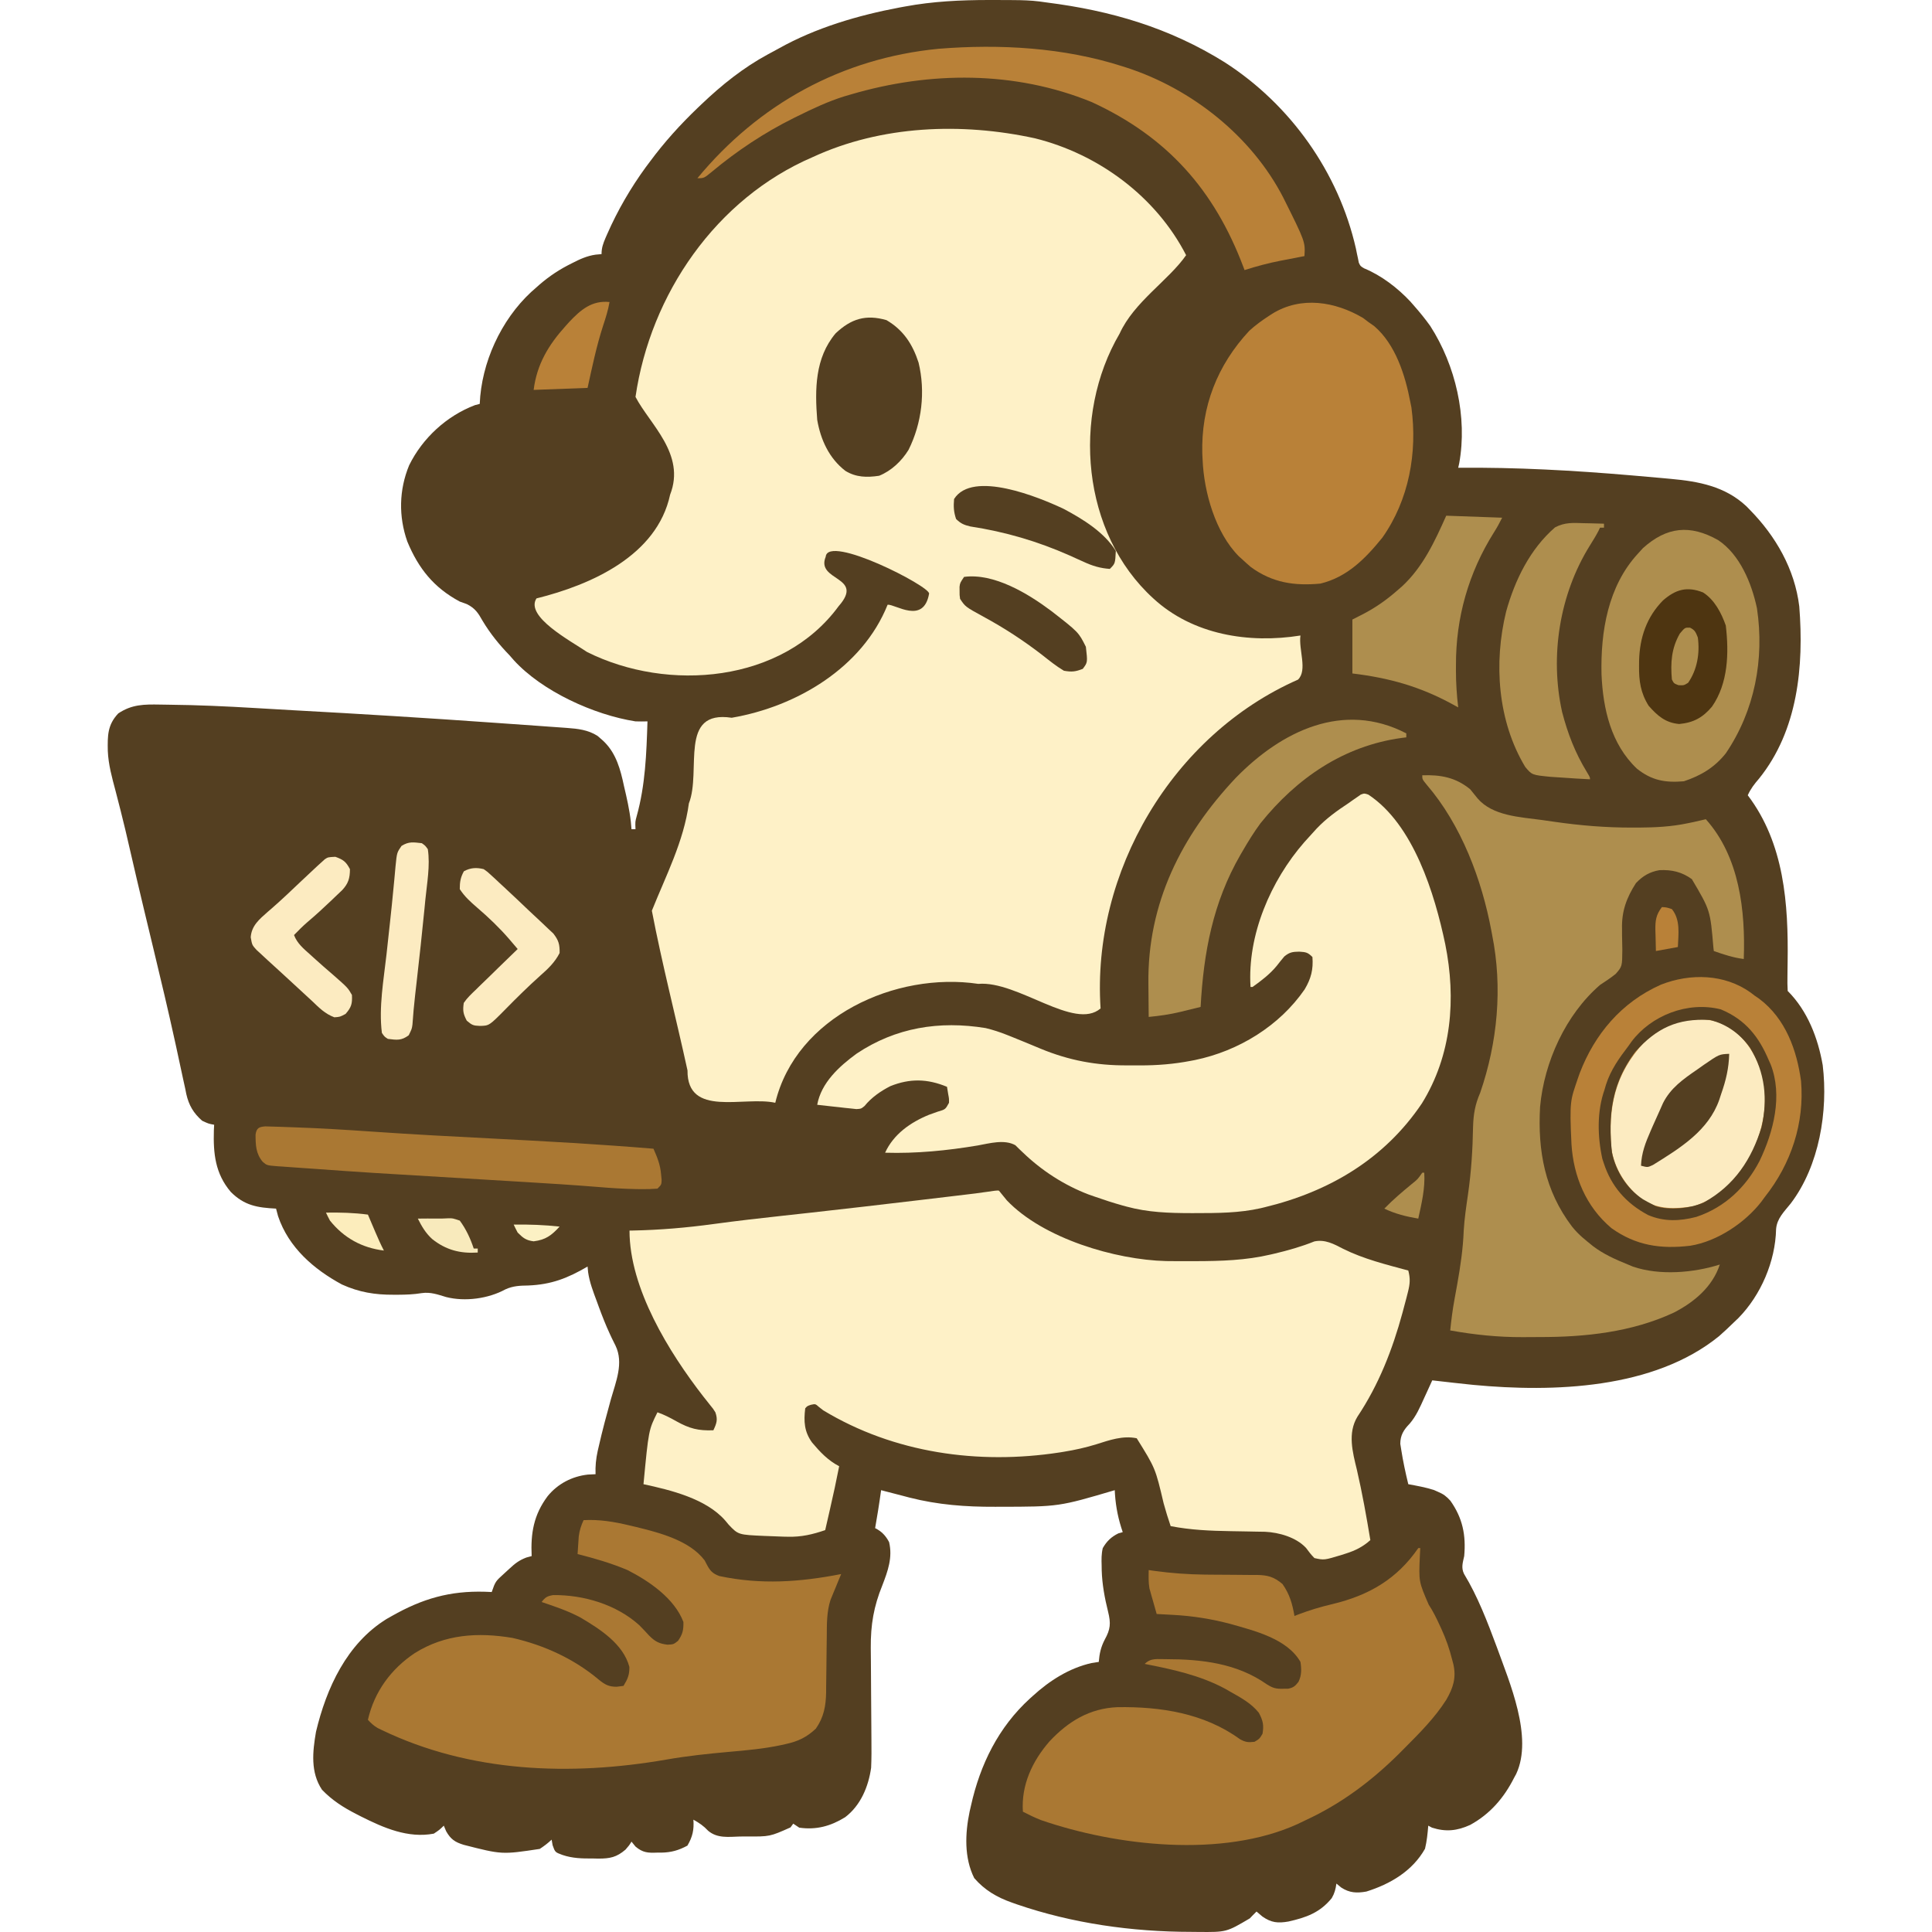 <?xml version="1.0" encoding="UTF-8" standalone="no"?>
<svg
   version="1.1"
   width="967.505"
   height="967.505"
   id="svg154"
   sodipodi:docname="the-coder-geokret.svg"
   inkscape:version="1.1.2 (0a00cf5339, 2022-02-04)"
   inkscape:export-filename="/tmp/avatars/coder.png"
   inkscape:export-xdpi="45.169998"
   inkscape:export-ydpi="45.169998"
   xmlns:inkscape="http://www.inkscape.org/namespaces/inkscape"
   xmlns:sodipodi="http://sodipodi.sourceforge.net/DTD/sodipodi-0.dtd"
   xmlns="http://www.w3.org/2000/svg"
   xmlns:svg="http://www.w3.org/2000/svg">
  <defs
     id="defs158" />
  <sodipodi:namedview
     id="namedview156"
     pagecolor="#ffffff"
     bordercolor="#666666"
     borderopacity="1.0"
     inkscape:pageshadow="2"
     inkscape:pageopacity="0.0"
     inkscape:pagecheckerboard="0"
     showgrid="false"
     inkscape:snap-global="false"
     fit-margin-top="0"
     fit-margin-left="0"
     fit-margin-right="0"
     fit-margin-bottom="0"
     inkscape:zoom="0.42626953"
     inkscape:cx="343.67927"
     inkscape:cy="1061.5349"
     inkscape:window-width="2490"
     inkscape:window-height="1376"
     inkscape:window-x="2560"
     inkscape:window-y="27"
     inkscape:window-maximized="1"
     inkscape:current-layer="svg154" />
  <g
     id="g35618"
     transform="translate(-21.758,-9.748)">
    <path
       id="path2"
       d="M 516.857,9.748 C 502.715,9.765 488.937,10.414 475,13 l -2.689,0.488 c -20.798,3.914 -42.045,10.149 -60.568,20.537 -1.773,0.993 -3.564,1.948 -5.359,2.9 C 393.966,43.631 383.199,52.284 373,62 l -1.711,1.629 C 362.357,72.187 354.335,81.041 347,91 l -1.879,2.5 c -7.555,10.377 -14.086,21.627 -19.246,33.375 l -0.895,2.035 C 323.769,131.777 323,133.855 323,137 l -3.012,0.277 c -4.357,0.63 -7.912,2.284 -11.801,4.285 l -2.123,1.082 C 300.103,145.776 294.968,149.442 290,154 l -2.289,2.012 C 272.58,170.077 262.823,191.46 262,212 l -2.375,0.625 c -14.173,5.376 -26.294,16.513 -32.973,30.121 -5.102,12.308 -5.345,25.681 -0.91,38.227 C 231.358,294.49 239,304.021 252,311 l 3.566,1.285 c 4.078,2.037 5.669,4.432 7.809,8.277 3.909,6.522 8.326,11.961 13.625,17.438 l 1.969,2.262 C 293.218,355.963 319.28,367.76 340,371 c 1.999,0.05 4.001,0.067 6,0 -0.517,16.125 -1.046,31.878 -5.414,47.512 C 339.847,421.223 339.847,421.223 340,425 h -2 l -0.328,-3.715 C 336.994,415.228 335.649,409.363 334.25,403.438 l -0.727,-3.287 c -1.881,-7.983 -4.471,-15.141 -10.961,-20.525 l -1.621,-1.398 c -4.696,-2.967 -9.704,-3.55 -15.146,-3.941 l -2.125,-0.158 c -2.328,-0.172 -4.657,-0.333 -6.986,-0.494 -1.664,-0.12 -3.328,-0.242 -4.992,-0.363 -4.485,-0.325 -8.97,-0.638 -13.455,-0.949 -2.804,-0.195 -5.607,-0.395 -8.41,-0.594 -33.898,-2.408 -67.808,-4.49 -101.74,-6.336 -6.204,-0.339 -12.407,-0.704 -18.609,-1.078 -14.356,-0.856 -28.705,-1.518 -43.088,-1.662 -1.48,-0.016 -2.96,-0.04 -4.439,-0.068 C 93.902,362.44 87.807,362.465 81,367 c -5.455,5.735 -5.387,11.206 -5.258,18.783 0.292,6.867 2.119,13.423 3.883,20.029 0.508,1.966 1.011,3.934 1.514,5.902 0.356,1.395 0.715,2.79 1.074,4.184 1.632,6.366 3.114,12.762 4.58,19.168 2.249,9.827 4.554,19.639 6.906,29.441 0.324,1.351 0.647,2.702 0.971,4.053 1.355,5.65 2.713,11.299 4.072,16.947 3.626,15.07 7.224,30.139 10.535,45.281 l 0.75,3.398 c 1.141,5.172 2.262,10.347 3.346,15.531 0.398,1.818 0.797,3.636 1.197,5.453 l 0.48,2.428 c 1.267,5.608 3.588,9.586 7.949,13.4 3.189,1.485 3.189,1.485 6,2 l -0.141,2.824 c -0.328,11.579 0.648,21.597 8.453,30.801 6.846,6.869 13.322,7.884 22.688,8.375 l 1,3.75 c 5.262,15.688 17.858,26.613 32,34.25 8.548,3.875 16.503,5.176 25.812,5.125 h 2.434 c 3.966,-0.021 7.77,-0.164 11.691,-0.812 4.433,-0.639 8.024,0.699 12.25,1.973 9.459,2.404 21.149,0.82 29.684,-3.859 3.826,-1.743 7.255,-1.861 11.379,-1.926 11.543,-0.46 19.767,-3.636 29.75,-9.5 l 0.273,2.848 c 0.735,5.1 2.561,9.78 4.352,14.59 l 1.068,2.93 c 1.668,4.51 3.399,8.952 5.428,13.312 l 0.992,2.135 c 0.61,1.284 1.238,2.559 1.891,3.822 4.182,8.718 0.157,18.06 -2.316,26.801 -2.181,7.908 -4.324,15.809 -6.125,23.812 l -0.496,2.143 C 320.204,740.327 319.844,743.976 320,748 l -3.875,0.188 C 308.198,749.075 301.048,752.798 296,759 c -6.982,9.351 -8.534,18.496 -8,30 l -2.68,0.73 c -3.611,1.381 -5.632,2.958 -8.445,5.582 l -2.508,2.301 C 269.867,801.666 269.867,801.666 268,807 l -3.375,-0.141 C 246.991,806.345 233.297,810.327 218,819 l -2.652,1.5 C 195.435,832.819 185.243,855.008 180,877 c -1.713,9.974 -2.826,20.234 3,29 4.982,5.215 10.678,8.869 17.062,12.125 l 2.508,1.289 C 213.908,925.104 226.027,930.43 239,928 c 2.86,-1.908 2.86,-1.908 5,-4 l 1.188,2.812 c 2.271,3.993 4.409,5.456 8.818,6.797 19.105,4.894 19.106,4.894 38.049,2.039 C 294.222,934.224 296.13,932.79 298,931 l 0.5,2.812 c 1.243,3.506 1.243,3.506 4.93,4.859 5.044,1.718 9.909,1.807 15.195,1.766 l 2.773,0.061 c 5.86,-0.004 9.117,-0.659 13.602,-4.498 1.833,-2.106 1.833,-2.106 3,-4 l 2.008,2.469 c 3.67,3.105 6.28,3.22 10.867,3.031 l 2.066,0.008 c 4.99,-0.095 8.654,-1.137 13.059,-3.508 2.583,-4.417 3.372,-7.916 3,-13 2.946,1.646 5.092,3.098 7.414,5.586 4.583,3.851 10.156,3.022 15.836,2.852 l 3.277,-0.018 c 11.754,0.07 11.754,0.07 22.098,-4.545 L 419,923 l 3,2 c 8.526,1.22 15.726,-0.745 22.969,-5.215 C 452.761,913.89 456.665,904.45 458,895 c 0.212,-4.663 0.202,-9.315 0.15,-13.98 -0.026,-2.343 -0.039,-4.686 -0.049,-7.029 -0.026,-5.817 -0.075,-11.634 -0.123,-17.451 -0.04,-4.928 -0.07,-9.855 -0.09,-14.783 -0.013,-2.292 -0.039,-4.585 -0.064,-6.877 -0.082,-11.484 1.486,-20.678 5.801,-31.254 2.745,-7.125 5.207,-13.922 3.375,-21.625 -1.694,-3.203 -3.707,-5.354 -7,-7 l 0.402,-2.379 0.535,-3.184 0.527,-3.129 C 462.02,762.878 462.518,759.442 463,756 l 1.965,0.52 c 3.03,0.795 6.064,1.575 9.098,2.355 l 3.088,0.816 c 14.312,3.656 28.225,4.688 42.912,4.621 l 2.451,-0.004 C 552.009,764.267 552.009,764.266 580,756 l 0.113,2.055 C 580.585,764.731 581.819,770.677 584,777 l -2.188,0.625 c -3.576,1.748 -5.84,3.961 -7.812,7.375 -0.693,2.922 -0.663,5.697 -0.562,8.688 l 0.035,2.482 c 0.227,7.076 1.486,13.827 3.191,20.686 1.446,5.862 1.201,8.784 -1.664,13.957 -1.964,3.793 -2.647,6.948 -3,11.188 l -3.625,0.562 C 557.224,845.074 547.348,851.382 539,859 l -1.461,1.316 C 521.762,874.692 512.591,893.353 508,914 l -0.684,2.965 c -2.27,10.911 -2.783,23.101 2.309,33.285 5.193,6.012 11.381,9.648 18.812,12.25 l 2.459,0.877 c 27.893,9.585 57.872,13.794 87.291,13.811 l 3.615,0.037 c 14.114,0.126 14.114,0.126 25.822,-6.787 L 649,969 l 2,-2 2.938,2.5 c 4.476,3.114 7.747,3.423 13.062,2.5 8.875,-1.997 15.745,-4.422 21.68,-11.719 C 690.099,957.828 690.616,955.793 691,953 l 2.438,2 c 4.146,2.696 7.754,2.846 12.562,2 11.976,-3.753 23.071,-10.262 29.375,-21.438 0.93,-3.814 1.302,-7.655 1.625,-11.562 l 1.875,1 c 6.893,2.206 12.545,1.623 19.125,-1.375 9.969,-5.459 16.926,-13.56 22,-23.625 l 1.027,-1.879 c 8.659,-18.475 -3.46,-46.18 -9.709,-63.586 -4.659,-12.5 -9.491,-25.232 -16.428,-36.666 C 753.411,794.765 754.287,792.29 755,789 c 0.945,-10.479 -0.778,-19.029 -6.914,-27.707 -2.052,-2.256 -3.436,-3.308 -6.211,-4.48 l -2.07,-0.918 C 735.614,754.558 731.321,753.801 727,753 c -1.402,-5.724 -2.627,-11.466 -3.539,-17.289 l -0.467,-2.928 c 0.01,-4.35 1.729,-7.043 4.709,-10.104 3.303,-3.853 5.144,-8.209 7.234,-12.805 l 1.215,-2.629 C 737.11,705.168 738.059,703.086 739,701 l 3.516,0.402 c 1.578,0.178 3.156,0.357 4.734,0.535 l 2.297,0.264 c 2.483,0.279 4.967,0.543 7.453,0.799 l 2.67,0.279 c 40.015,3.778 90.256,2.136 122.904,-24.369 2.559,-2.23 5.003,-4.534 7.426,-6.91 l 2.344,-2.234 c 11.247,-11.478 18.495,-28.376 18.844,-44.516 0.423,-5.362 4.089,-8.765 7.328,-12.824 14.32,-18.857 18.794,-46.269 16.02,-69.281 C 932.15,529.523 926.938,515.938 917,506 c -0.151,-2.517 -0.183,-4.923 -0.125,-7.438 0.018,-1.542 0.036,-3.083 0.053,-4.625 l 0.037,-2.445 C 917.376,462.391 915.312,432.148 897,408 c 1.453,-3.251 3.299,-5.629 5.625,-8.312 19.499,-24.17 22.533,-56.294 20.172,-86.252 C 920.536,294.748 911.009,278.243 898,265 l -1.707,-1.746 C 885.654,253.288 872.434,250.821 858.5,249.562 c -1.359,-0.126 -2.718,-0.253 -4.076,-0.379 C 849.95,248.773 845.476,248.384 841,248 l -2.383,-0.205 C 809.752,245.325 780.987,243.715 752,244 l 0.488,-2.189 C 756.714,218.654 750.667,192.656 738,173 c -2.496,-3.498 -5.162,-6.774 -8,-10 l -2.02,-2.309 c -6.294,-6.737 -14.504,-13.022 -23.102,-16.564 -1.879,-1.126 -1.878,-1.127 -2.664,-2.873 l -0.418,-2.121 -0.52,-2.402 L 700.75,134.125 C 692.068,95.989 667.951,62.079 635.062,40.938 607.301,23.636 578.161,15.079 546,11 l -3.77,-0.525 C 537.99,9.948 533.801,9.822 529.531,9.797 L 527.139,9.775 C 524.592,9.758 522.046,9.752 519.5,9.75 Z"
       style="fill:#543f21;fill-opacity:1" />
    <path
       d="m 540,79 c 31.839,7.873 60.668,29.184 75.742,58.535 -8.86,12.72 -26.049,23.332 -33.309,39.292 -24.062,41.022 -19.05,99.922 16.9,132.617 C 619.104,327.689 647.201,332.124 673,328 c -1.016,7.008 3.637,17.363 -1.232,22.097 -62.855,27.668 -103.384,96.349 -98.864,164.656 -13.106,11.297 -41.402,-13.977 -61.232,-12.303 C 470.327,496.294 420.453,518.778 410,562 c -15.66,-3.475 -44.183,7.586 -43.955,-16.205 -5.828,-26.681 -12.715,-53.164 -17.849,-79.977 6.966,-17.423 15.979,-34.687 18.536,-53.739 6.468,-16.362 -5.426,-46.952 21.455,-42.892 32.486,-5.564 65.434,-25.062 78.071,-56.611 3.822,-0.363 18.015,10.117 20.77,-5.538 0.633,-3.595 -50.743,-29.975 -51.773,-18.475 -5.088,12.347 19.806,9.623 6.48,24.746 -28.156,38.46 -85.53,43.144 -125.964,22.96 -8.28,-5.597 -31.177,-17.786 -25.354,-26.852 27.467,-6.82 60.379,-21.425 66.921,-51.94 7.968,-20.338 -10.202,-35.236 -17.329,-48.976 7.485,-51.435 40.333,-99.311 88.738,-120.083 C 463.185,72.469 503.336,71.009 540,79 Z"
       fill="#feecb9"
       id="path6"
       sodipodi:nodetypes="ccccccccccccccscccccccc"
       style="fill:#fef1c7;fill-opacity:1" />
    <path
       d="M 0,0 C 1.339,1.613 2.671,3.232 3.973,4.875 22.185,23.964 58.281,34.638 83.71,35.266 c 4.118,0.06 8.234,0.064 12.353,0.047 0.864,-0.002 1.727,-0.003 2.617,-0.004 C 111.316,35.269 123.645,34.9 136,32 c 0.694,-0.16 1.388,-0.321 2.103,-0.486 6.763,-1.607 13.415,-3.495 19.87,-6.096 5.379,-1.109 9.743,1.285 14.402,3.707 10.329,5.138 21.532,7.875 32.625,10.875 1.061,3.982 0.861,6.68 -0.152,10.656 -0.417,1.642 -0.417,1.642 -0.842,3.317 -0.467,1.746 -0.467,1.746 -0.944,3.526 -0.318,1.202 -0.637,2.405 -0.965,3.644 C 197.034,79.731 190.213,97.181 179.5,113.25 c -4.948,8.191 -2.394,17.697 -0.25,26.5 2.7,11.681 4.801,23.424 6.75,35.25 -3.785,3.387 -7.523,5.228 -12.312,6.75 -0.999,0.318 -0.999,0.318 -2.017,0.642 -8.784,2.674 -8.784,2.674 -13.67,1.608 -1.611,-1.589 -2.889,-3.292 -4.23,-5.113 -4.955,-5.283 -13.427,-7.731 -20.506,-8.06 -1.503,-0.028 -3.007,-0.052 -4.51,-0.072 -1.66,-0.033 -3.319,-0.066 -4.979,-0.1 -2.593,-0.047 -5.186,-0.091 -7.779,-0.131 C 105.818,170.36 96.023,169.942 86,168 84.714,164.22 83.534,160.438 82.484,156.586 78.351,139.013 78.351,139.013 69,124 c -6.976,-1.45 -13.597,0.922 -20.18,3.001 -5.375,1.663 -10.704,2.851 -16.257,3.749 -0.708,0.115 -1.417,0.23 -2.146,0.349 C -10.266,137.357 -52.554,131.442 -88,110 c -0.702,-0.551 -1.405,-1.101 -2.129,-1.669 -1.79,-1.587 -1.79,-1.587 -4.059,-1.081 -1.799,0.609 -1.799,0.609 -2.812,1.75 -0.809,6.574 -0.494,11.724 3.441,17.152 4.01,4.753 7.965,8.966 13.559,11.848 -1.405,7.241 -2.974,14.436 -4.625,21.625 -0.229,1.004 -0.459,2.008 -0.695,3.043 -0.559,2.444 -1.119,4.888 -1.68,7.332 -6.324,2.166 -11.937,3.482 -18.625,3.312 -0.765,-0.014 -1.53,-0.028 -2.318,-0.043 -2.354,-0.062 -4.705,-0.16 -7.057,-0.27 -1.114,-0.04 -1.114,-0.04 -2.25,-0.081 -13.266,-0.577 -13.266,-0.577 -18.062,-5.607 -0.594,-0.713 -1.189,-1.426 -1.801,-2.16 C -146.688,154.23 -164.353,149.947 -178,147 c 2.584,-27.168 2.584,-27.168 7,-36 3.369,1.195 6.398,2.745 9.5,4.5 6.562,3.659 10.99,4.795 18.5,4.5 1.655,-3.505 2.292,-5.328 1,-9 -1.154,-1.841 -1.154,-1.841 -2.625,-3.617 -0.806,-1.022 -0.806,-1.022 -1.627,-2.065 -0.577,-0.724 -1.153,-1.447 -1.748,-2.193 -17.222,-22.181 -37,-54.134 -37,-83.125 0.565,-0.009 1.129,-0.019 1.711,-0.028 13.586,-0.276 26.882,-1.41 40.343,-3.25 11.546,-1.574 23.112,-2.894 34.696,-4.159 3.865,-0.424 7.729,-0.848 11.594,-1.273 0.965,-0.106 1.93,-0.212 2.925,-0.321 C -76.478,9.066 -59.238,7.036 -42,5 c 1.246,-0.147 1.246,-0.147 2.517,-0.297 4.75,-0.56 9.499,-1.124 14.248,-1.693 1.431,-0.171 2.863,-0.342 4.294,-0.512 1.948,-0.231 3.896,-0.466 5.843,-0.702 1.088,-0.131 2.176,-0.261 3.297,-0.396 C -0.868,-0.165 -0.868,-0.165 0,0 Z"
       fill="#FEECB8"
       transform="translate(522,606)"
       id="path8"
       style="fill:#fef1c7;fill-opacity:1" />
    <path
       d="m 0,0 c 22.683,14.974 33.256,49.837 38.511,74.89 5.511,27.399 3.235,55.594 -11.679,79.704 -18.755,27.913 -46.536,44.275 -78.77,52.039 -0.992,0.239 -0.992,0.239 -2.004,0.483 -10.751,2.425 -21.654,2.445 -32.621,2.454 -0.758,6.8e-4 -1.516,0.001 -2.297,0.002 -10.995,-0.016 -21.469,-0.35 -32.141,-3.252 -0.671,-0.182 -1.342,-0.364 -2.033,-0.552 -4.722,-1.312 -9.344,-2.822 -13.967,-4.448 -1.025,-0.357 -2.05,-0.714 -3.105,-1.082 -12.219,-4.667 -23.474,-11.948 -32.879,-21.008 -0.665,-0.63 -1.33,-1.261 -2.016,-1.91 -0.583,-0.579 -1.165,-1.158 -1.766,-1.754 -5.503,-3.069 -12.933,-0.933 -18.859,0.129 -15.335,2.571 -30.815,4.103 -46.375,3.625 4.256,-9.285 12.69,-15.202 22,-19 1.456,-0.527 2.915,-1.048 4.375,-1.562 3.823,-1.118 3.823,-1.118 5.625,-4.438 0.028,-2.069 0.028,-2.069 -0.375,-4.188 -0.309,-1.887 -0.309,-1.887 -0.625,-3.812 -9.754,-4.046 -18.496,-4.297 -28.352,-0.344 -4.817,2.444 -9.537,5.718 -12.947,9.958 -1.702,1.386 -1.702,1.386 -4.062,1.543 -0.906,-0.1 -1.812,-0.199 -2.745,-0.302 -0.983,-0.1 -1.966,-0.2 -2.979,-0.303 -1.024,-0.121 -2.048,-0.241 -3.104,-0.365 -1.036,-0.109 -2.072,-0.218 -3.139,-0.33 -2.56,-0.271 -5.117,-0.558 -7.674,-0.857 2.007,-11.047 10.995,-19.227 19.75,-25.625 19.576,-13.08 41.411,-16.573 64.617,-12.785 3.67,0.887 7.134,2.013 10.633,3.41 0.837,0.333 1.674,0.665 2.537,1.008 4.774,1.917 9.526,3.884 14.271,5.871 14.261,5.91 28.003,8.473 43.406,8.382 2.15,-0.011 4.299,-6e-5 6.449,0.013 8.596,0.009 16.878,-0.637 25.336,-2.273 1.067,-0.203 1.067,-0.203 2.156,-0.41 21.863,-4.522 42.331,-17.077 54.961,-35.406 3.191,-5.395 4.365,-9.911 3.883,-16.184 -2.398,-2.398 -3.308,-2.456 -6.625,-2.688 -3.337,0.062 -4.869,0.268 -7.461,2.418 -1.308,1.551 -2.582,3.131 -3.824,4.734 -3.44,4.173 -7.705,7.398 -12.09,10.535 -0.33,0 -0.66,0 -1,0 -1.65,-25.943 10.062,-53.172 26.931,-72.516 1.344,-1.506 2.706,-2.995 4.069,-4.484 0.703,-0.773 1.405,-1.547 2.129,-2.344 C -21.095,11.96 -15.774,8.114 -10,4.32 -8.875,3.52 -8.875,3.52 -7.727,2.703 -7.033,2.226 -6.34,1.749 -5.625,1.258 -5.019,0.834 -4.413,0.41 -3.789,-0.027 -2,-0.68 -2,-0.68 0,0 Z"
       fill="#FEECB8"
       transform="translate(707,407.68)"
       id="path10"
       style="fill:#fef1c7;fill-opacity:1" />
    <path
       d="m 0,0 c 9.181,-0.328 16.728,1.033 24,7 1.252,1.502 2.48,3.024 3.688,4.562 7.562,8.821 21.203,9.315 32.16,10.821 2.217,0.305 4.432,0.625 6.646,0.947 12.816,1.841 25.426,2.866 38.381,2.857 l 3.732,-0.002 C 116.921,26.129 124.846,25.726 133,24 l 2.824,-0.578 C 137.89,22.979 139.947,22.496 142,22 c 16.887,18.835 19.871,45.889 19,70 -5.258,-0.674 -10.026,-2.243 -15,-4 l -0.212,-1.769 C 144.218,67.59 144.218,67.59 135,52 129.936,48.355 124.949,47.216 118.742,47.508 113.809,48.393 110.445,50.381 107,54 c -4.746,7.403 -7.199,14.111 -6.965,22.895 l 0.01,3.396 c 0.012,2.336 0.058,4.673 0.141,7.008 -0.063,8.408 -0.063,8.408 -3.323,12.163 C 94.325,101.482 91.717,103.232 89,105 c -17.17,14.846 -27.963,38.572 -30,61 -1.239,22.048 2.359,42.022 16,60 3.565,4.428 6.68,6.647 10.438,9.75 5.386,4.094 11.321,6.713 17.562,9.25 l 2.508,1.043 C 118.806,250.597 135.779,249.191 149,245 c -3.643,11.173 -12.864,18.867 -23.078,24.105 -20.99,9.775 -44.463,12.265 -67.326,12.211 -2.762,-0.003 -5.523,0.02 -8.285,0.046 C 37.955,281.403 26.158,280.174 14,278 c 0.54,-5.262 1.19,-10.456 2.156,-15.66 L 16.815,258.711 17.5,254.938 c 1.603,-9.037 2.919,-17.8 3.258,-26.973 0.371,-6.072 1.267,-12.062 2.139,-18.08 1.631,-11.286 2.342,-22.381 2.533,-33.783 C 25.616,169.719 26.459,164.821 29,159 37.699,133.751 40.291,106.334 35,80 L 34.625,77.977 C 29.82,52.204 19.519,24.847 2.238,4.742 0,2 0,2 0,0 Z"
       fill="#A27D39"
       transform="translate(734,398)"
       id="path12"
       style="fill:#ae8e4e;fill-opacity:1"
       sodipodi:nodetypes="cccccscccccccccccccccccccccccccccccccccccc" />
    <path
       d="M 0,0 C 0.33,0 0.66,0 1,0 0.93,1.316 0.861,2.632 0.789,3.988 0.236,16.773 0.236,16.773 5.211,28.297 7.387,31.584 9.035,34.991 10.688,38.562 c 0.298,0.64 0.596,1.279 0.903,1.938 C 13.897,45.554 15.667,50.615 17,56 c 0.273,1.025 0.273,1.025 0.551,2.07 C 19.155,64.962 17.42,70.098 14,76 8.19,85.098 0.647,92.637 -6.938,100.25 c -0.917,0.923 -1.834,1.845 -2.779,2.796 -13.872,13.728 -28.841,24.928 -46.537,33.142 -1.436,0.668 -2.861,1.36 -4.282,2.058 -37.612,17.048 -90.609,10.986 -128.406,-2.035 -3.123,-1.236 -6.08,-2.661 -9.059,-4.211 -0.89,-13.352 4.691,-25.247 13.312,-35.188 9.395,-10.033 20.104,-16.582 34.086,-17.148 21.556,-0.328 43.43,3.037 61.27,16.016 C -86.616,97.217 -85.074,97.384 -82,97 c 2.457,-1.457 2.457,-1.457 4,-4 0.746,-4.392 0.239,-6.539 -1.812,-10.5 C -83.598,77.747 -88.775,74.942 -94,72 -94.919,71.473 -95.838,70.946 -96.785,70.402 -109.253,63.697 -123.202,60.69 -137,58 c 3.102,-3.102 6.366,-2.323 10.608,-2.38 17.772,0.027 35.464,1.999 50.466,12.541 3.071,1.931 4.548,2.36 8.113,2.277 1.259,-0.002 1.259,-0.002 2.543,-0.004 C -62.558,69.916 -61.689,69.139 -60,67 c 1.624,-3.248 1.54,-6.489 1,-10 -6.631,-11.604 -22.965,-15.578 -35,-19 -9.603,-2.539 -19.028,-4.045 -28.938,-4.562 -1.169,-0.065 -1.169,-0.065 -2.361,-0.131 C -127.199,33.202 -129.1,33.1 -131,33 c -0.678,-2.351 -1.342,-4.705 -2,-7.062 -0.191,-0.657 -0.382,-1.314 -0.578,-1.99 -0.271,-0.981 -0.271,-0.981 -0.547,-1.982 -0.168,-0.592 -0.335,-1.184 -0.508,-1.793 C -135.151,17.107 -135.052,14.101 -135,11 c 0.964,0.14 1.928,0.28 2.921,0.424 8.396,1.143 16.679,1.756 25.153,1.849 0.947,0.011 1.895,0.022 2.871,0.034 3.912,0.039 7.824,0.066 11.737,0.074 2.902,0.009 5.803,0.043 8.704,0.08 0.878,-0.005 1.756,-0.01 2.661,-0.015 C -75.494,13.533 -72.306,14.329 -68,18 c 3.591,5.087 4.95,9.905 6,16 0.913,-0.364 0.913,-0.364 1.844,-0.734 5.624,-2.15 11.235,-3.831 17.094,-5.203 C -24.802,23.696 -10.703,15.568 0,0 Z"
       fill="#B67223"
       transform="translate(732,785)"
       id="path14"
       style="fill:#aa7833;fill-opacity:1" />
    <path
       d="m 0,0 c 7.878,-0.407 14.973,0.749 22.625,2.562 1.14,0.267 2.28,0.535 3.454,0.81 11.663,2.861 26.94,6.705 34.557,16.795 0.347,0.666 0.694,1.333 1.051,2.02 1.688,3.21 2.878,4.537 6.312,5.812 20.741,4.407 40.349,3.036 61,-1 -0.422,1.013 -0.843,2.026 -1.277,3.07 -0.554,1.351 -1.107,2.703 -1.66,4.055 -0.278,0.665 -0.556,1.33 -0.842,2.016 -0.401,0.986 -0.401,0.986 -0.811,1.992 -0.246,0.597 -0.492,1.194 -0.746,1.809 -1.948,6.035 -1.827,12.154 -1.875,18.425 -0.028,2.04 -0.057,4.081 -0.086,6.121 -0.041,3.195 -0.078,6.389 -0.104,9.584 -0.028,3.098 -0.074,6.196 -0.122,9.294 -0.003,0.946 -0.007,1.892 -0.01,2.867 -0.126,6.831 -1.137,12.42 -5.131,18.157 -4.532,4.297 -8.902,6.389 -14.957,7.715 -0.738,0.167 -1.477,0.334 -2.237,0.506 -8.776,1.883 -17.65,2.672 -26.579,3.451 -10.451,0.937 -20.777,2.04 -31.117,3.847 -47.94,8.328 -98.239,6.515 -142.524,-14.823 -1.027,-0.494 -1.027,-0.494 -2.075,-0.999 C -105.101,102.941 -106.479,101.661 -108,100 -104.795,85.927 -96.416,74.502 -84.504,66.566 -69.367,57.097 -52.882,56.078 -35.5,59 c 15.877,3.675 30.713,10.443 43.188,20.938 3.041,2.459 4.935,3.5 8.875,3.5 C 17.697,83.293 18.831,83.149 20,83 22.07,79.606 23.009,77.516 22.938,73.5 19.85,61.974 8.337,54.665 -1.395,48.863 -7.602,45.5 -14.331,43.26 -21,41 c 1.82,-2.401 2.773,-2.962 5.793,-3.469 15.262,-0.141 31.58,4.694 43.094,15.07 1.698,1.721 3.367,3.472 4.992,5.262 C 35.816,60.822 37.884,61.861 42,62.375 45.044,62.224 45.044,62.224 47.312,60.438 49.628,57.092 50.068,55.084 50,51 45.52,39.159 32.752,30.486 22,25 13.906,21.585 5.512,19.137 -3,17 -2.885,15.104 -2.758,13.208 -2.625,11.312 -2.555,10.257 -2.486,9.201 -2.414,8.113 -2.012,5.093 -1.259,2.759 0,0 Z"
       fill="#B67223"
       transform="translate(314,771)"
       id="path16"
       style="fill:#aa7833;fill-opacity:1" />
    <path
       d="M 0,0 C 0.866,0.66 1.732,1.32 2.625,2 3.594,2.681 4.564,3.361 5.562,4.062 16.252,13.213 21.099,28.703 23.625,42 c 0.184,0.906 0.369,1.812 0.559,2.746 C 27.258,67.408 22.957,91.148 9.625,110 c -8.48,10.482 -17.587,19.74 -31,23 -12.983,1.221 -24.082,-0.39 -34.875,-8.312 -1.4,-1.201 -2.776,-2.429 -4.125,-3.688 -0.602,-0.538 -1.204,-1.075 -1.824,-1.629 C -73.911,107.607 -79.716,87.232 -80.375,71 -80.427,69.98 -80.478,68.961 -80.531,67.91 -81.165,44.43 -73.039,23.631 -57,6.395 -53.929,3.593 -50.728,1.266 -47.25,-1 c 0.574,-0.374 1.148,-0.748 1.739,-1.134 C -31.01,-11.09 -13.94,-8.261 0,0 Z"
       fill="#B57223"
       transform="translate(704.375,169)"
       id="path18"
       style="fill:#b98138;fill-opacity:1" />
    <path
       d="m 0,0 c 10.927,7.263 16.826,21.695 19.445,34.152 3.815,25.445 -1.128,51.309 -15.605,72.633 -5.652,7.1 -12.446,11.149 -21,14 -9.392,0.789 -16.092,-0.409 -23.5,-6.312 -12.997,-12.301 -17.001,-29.959 -17.738,-47.238 -0.499,-21.404 3.218,-44.159 18.238,-60.449 0.825,-0.907 1.65,-1.815 2.5,-2.75 C -25.728,-6.704 -14.065,-7.91 0,0 Z"
       fill="#A27D39"
       transform="translate(882.16,280.215)"
       id="path22"
       style="fill:#ae8e4e;fill-opacity:1" />
    <path
       d="M 0,0 C 0.688,0.219 1.376,0.438 2.085,0.663 34.656,11.284 64.541,34.998 80.327,65.57 91.423,87.809 91.423,87.809 91,95 c -0.553,0.105 -1.107,0.211 -1.677,0.32 -2.567,0.492 -5.132,0.993 -7.698,1.493 -0.87,0.166 -1.74,0.331 -2.637,0.502 C 72.864,98.517 66.945,100.101 61,102 60.805,101.478 60.61,100.956 60.408,100.418 45.852,61.861 22.287,35.267 -15.5,17.875 -53.993,2.126 -96.535,2.4 -136,14 c -1.098,0.318 -2.197,0.637 -3.328,0.965 C -147.57,17.532 -155.287,21.169 -163,25 c -0.607,0.299 -1.214,0.598 -1.84,0.906 -14.633,7.273 -28.288,16.328 -40.834,26.793 C -209.693,56 -209.693,56 -213,56 -182.254,18.818 -140.692,-4.108 -92.279,-8.816 -61.535,-11.301 -29.471,-9.483 0,0 Z"
       fill="#B77323"
       transform="translate(584,43)"
       id="path24"
       style="fill:#b98138;fill-opacity:1" />
    <path
       d="M 0,0 C 0,0.66 0,1.32 0,2 -0.788,2.098 -1.575,2.196 -2.387,2.297 -31.358,6.274 -54.861,22.424 -73,45 c -3.315,4.472 -6.204,9.191 -9,14 -0.352,0.602 -0.704,1.204 -1.066,1.825 C -96.85,84.723 -101.512,109.746 -103,137 c -2.644,0.653 -5.29,1.297 -7.938,1.938 -0.735,0.182 -1.471,0.365 -2.229,0.553 -5.271,1.266 -10.436,2.001 -15.834,2.51 -0.05,-4.14 -0.086,-8.28 -0.11,-12.421 -0.01,-1.401 -0.023,-2.802 -0.041,-4.203 -0.493,-40.32 16.514,-74.154 43.801,-103.128 C -62.492,-1.173 -31.499,-16.335 0,0 Z"
       fill="#A37E3A"
       transform="translate(726,377)"
       id="path26"
       style="fill:#ae8e4e;fill-opacity:1" />
    <path
       d="m 0,0 c 1.121,0.033 2.242,0.067 3.397,0.101 1.93,0.054 1.93,0.054 3.9,0.109 1.445,0.053 2.89,0.106 4.334,0.161 0.751,0.025 1.502,0.05 2.276,0.076 C 27.469,0.902 40.997,1.751 54.533,2.687 74.073,4.037 93.625,5.057 113.185,6.055 c 27.093,1.382 54.159,2.888 81.197,5.128 1.929,4.364 3.419,8.04 3.812,12.812 0.089,0.935 0.178,1.869 0.27,2.832 -0.082,2.355 -0.082,2.355 -2.082,4.355 -2.709,0.209 -5.291,0.283 -8,0.25 -0.817,-0.009 -1.633,-0.018 -2.475,-0.027 -6.449,-0.115 -12.83,-0.512 -19.256,-1.059 -12.452,-1.005 -24.913,-1.785 -37.383,-2.531 -1,-0.06 -2,-0.12 -3.03,-0.182 -4.161,-0.249 -8.322,-0.498 -12.483,-0.747 C 50.303,23.101 50.303,23.101 24.272,21.232 22.069,21.075 19.865,20.923 17.661,20.776 14.714,20.578 11.769,20.362 8.823,20.14 7.991,20.087 7.158,20.034 6.3,19.979 0.793,19.533 0.793,19.533 -1.272,17.777 -4.77,13.633 -4.849,9.364 -4.884,4.171 -4.443,0.875 -3.202,0.224 0,0 Z"
       fill="#B77322"
       transform="translate(154.618,573.817)"
       id="path28"
       style="fill:#aa7833;fill-opacity:1" />
    <path
       d="M 0,0 C 0.975,0.018 1.949,0.036 2.953,0.055 5.345,0.102 7.734,0.167 10.125,0.25 c 0,0.66 0,1.32 0,2 -0.66,0 -1.32,0 -2,0 C 7.884,2.767 7.643,3.284 7.395,3.816 6.054,6.386 4.542,8.819 3.003,11.273 -12.134,35.622 -17.064,66.505 -10.844,94.555 -7.955,105.575 -4.348,114.933 1.551,124.617 3.125,127.25 3.125,127.25 3.125,128.25 c -4.618,-0.225 -9.229,-0.5 -13.84,-0.842 -1.968,-0.144 -3.937,-0.267 -5.906,-0.388 -9.305,-0.914 -9.305,-0.914 -12.691,-4.957 C -43.171,99.063 -45.157,69.928 -38.875,44.25 -34.479,28.471 -26.932,12.969 -14.379,2.086 -9.508,-0.466 -5.404,-0.19 0,0 Z"
       fill="#A27E3A"
       transform="translate(814.875,271.75)"
       id="path32"
       style="fill:#ae8e4e;fill-opacity:1" />
    <path
       d="m 0,0 c 8.451,4.943 13.056,12.016 16.062,21.238 3.521,14.549 1.669,30.339 -5,43.699 -3.407,5.58 -8.622,10.56 -14.75,13 C -9.768,78.853 -15.232,78.767 -20.562,75.5 -28.724,69.216 -32.973,59.922 -34.688,49.938 -35.883,34.705 -35.847,18.936 -25.473,6.625 -17.683,-0.738 -10.29,-2.965 0,0 Z"
       fill="#4E3511"
       transform="translate(465.688,170.062)"
       id="path34"
       style="fill:#543f21;fill-opacity:1" />
    <path
       d="M 0,0 C 13.86,0.495 13.86,0.495 28,1 26.682,3.636 25.44,5.962 23.863,8.406 11.202,28.557 4.777,51.06 4.875,74.875 4.871,75.804 4.867,76.734 4.863,77.691 4.872,83.851 5.27,89.885 6,96 5.033,95.469 4.066,94.938 3.07,94.391 -13.261,85.493 -28.551,81.241 -47,79 c 0,-8.91 0,-17.82 0,-27 1.939,-0.99 3.877,-1.98 5.875,-3 6.307,-3.334 11.775,-7.258 17.125,-12 0.612,-0.53 1.225,-1.06 1.855,-1.605 C -11.595,25.618 -5.764,12.891 0,0 Z"
       fill="#A37E3A"
       transform="translate(746,268)"
       id="path36"
       style="fill:#ae8e4e;fill-opacity:1" />
    <path
       d="m 0,0 c 5.756,3.688 9.156,10.27 11.375,16.562 1.615,13.748 1.204,28.87 -6.875,40.562 -4.661,5.579 -9.337,8.08 -16.438,8.75 -6.914,-0.586 -10.927,-4.146 -15.328,-9.141 -4.044,-6.461 -4.887,-12.468 -4.797,-19.922 0.008,-0.879 0.015,-1.758 0.023,-2.663 0.29,-11.487 3.77,-21.876 11.993,-30.18 C -13.673,-1.568 -7.983,-3.166 0,0 Z"
       fill="#4e3511"
       transform="translate(874.625,306.438)"
       id="path38" />
    <path
       d="m 0,0 c 3.977,1.426 5.358,2.442 7.312,6.188 0.006,4.57 -0.826,7.206 -3.879,10.5 -1.212,1.183 -2.441,2.349 -3.684,3.5 -0.954,0.917 -0.954,0.917 -1.927,1.853 -3.865,3.692 -7.81,7.293 -11.889,10.748 -2.336,2.015 -4.475,4.185 -6.621,6.398 1.605,4.256 4.822,6.858 8.125,9.812 0.878,0.799 0.878,0.799 1.774,1.614 C -7.651,53.46 -4.471,56.248 -1.25,59 c 7.51,6.599 7.51,6.599 9.562,10.188 0.225,4.421 -0.276,6.173 -3.188,9.5 -2.812,1.5 -2.812,1.5 -5.625,1.688 -4.691,-1.748 -7.598,-4.762 -11.188,-8.188 -0.992,-0.917 -1.985,-1.833 -2.98,-2.746 -2.215,-2.033 -4.424,-4.072 -6.629,-6.117 -2.232,-2.068 -4.471,-4.128 -6.719,-6.18 -0.533,-0.487 -1.067,-0.974 -1.616,-1.476 -1.466,-1.337 -2.933,-2.673 -4.399,-4.009 -0.877,-0.816 -1.753,-1.632 -2.656,-2.473 -0.924,-0.849 -1.849,-1.699 -2.801,-2.574 C -41.688,44.188 -41.688,44.188 -42.375,40.312 c 0.405,-5.831 4.313,-9.026 8.478,-12.708 0.625,-0.537 1.249,-1.074 1.893,-1.627 5.159,-4.489 10.095,-9.203 15.049,-13.916 C -14.876,10.091 -12.787,8.135 -10.688,6.188 -9.719,5.284 -9.719,5.284 -8.732,4.363 -8.124,3.815 -7.517,3.267 -6.891,2.703 -6.36,2.22 -5.829,1.737 -5.282,1.239 -3.688,0.188 -3.688,0.188 0,0 Z"
       fill="#FCEDBC"
       transform="translate(189.688,438.812)"
       id="path42"
       style="fill:#fcebc1;fill-opacity:1" />
    <path
       d="M 0,0 C 1.881,1.322 1.881,1.322 3.754,3.059 4.448,3.694 5.142,4.33 5.857,4.985 6.564,5.65 7.271,6.315 8,7 c 0.674,0.621 1.349,1.242 2.044,1.882 4.326,3.997 8.59,8.059 12.853,12.123 1.933,1.833 3.883,3.646 5.838,5.456 1.089,1.033 2.178,2.067 3.266,3.102 0.949,0.888 1.897,1.776 2.875,2.691 C 37.523,35.676 38.076,37.681 38,42 35.608,46.708 32.109,49.995 28.188,53.438 22.257,58.763 16.607,64.321 11.026,70.011 2.726,78.426 2.726,78.426 -2,78.5 -5.274,78.366 -5.869,78.112 -8.5,75.875 -10.304,72.417 -10.554,70.861 -10,67 c 1.662,-2.481 3.745,-4.444 5.906,-6.492 0.899,-0.886 0.899,-0.886 1.816,-1.79 C -0.365,56.839 1.567,54.982 3.5,53.125 4.802,51.853 6.103,50.58 7.402,49.305 10.586,46.187 13.788,43.089 17,40 16.053,38.887 15.105,37.775 14.156,36.664 13.628,36.045 13.1,35.426 12.556,34.788 7.697,29.205 2.311,24.055 -3.312,19.25 -6.664,16.335 -9.577,13.752 -12,10 -12,6.453 -11.641,4.169 -9.938,1.062 -6.626,-0.754 -3.579,-0.899 0,0 Z"
       fill="#FDEDBB"
       transform="translate(264,445)"
       id="path44"
       style="fill:#fcebc1;fill-opacity:1" />
    <path
       d="m 0,0 c 1.729,1.228 1.729,1.228 3,3 1.258,8.186 -0.444,17.255 -1.25,25.438 -0.133,1.382 -0.265,2.765 -0.398,4.147 -1.206,12.437 -2.579,24.856 -3.994,37.271 -0.082,0.723 -0.164,1.445 -0.249,2.19 -0.159,1.4 -0.319,2.801 -0.48,4.201 -0.552,4.868 -0.985,9.736 -1.324,14.623 C -5,93 -5,93 -6.562,96.188 -10.246,98.926 -12.469,98.575 -17,98 c -1.725,-1.111 -1.725,-1.111 -3,-3 -1.616,-12.841 0.895,-26.545 2.312,-39.312 0.233,-2.137 0.465,-4.274 0.697,-6.411 0.344,-3.17 0.69,-6.34 1.039,-9.509 0.651,-5.917 1.258,-11.836 1.811,-17.763 0.122,-1.256 0.244,-2.512 0.37,-3.805 0.215,-2.227 0.418,-4.455 0.606,-6.684 0.691,-6.831 0.691,-6.831 3.001,-10.159 C -6.518,-0.928 -4.25,-0.472 0,0 Z"
       fill="#FCEDBB"
       transform="translate(233,432)"
       id="path46"
       style="fill:#fcebc1;fill-opacity:1" />
    <path
       d="M 0,0 C -0.718,4.127 -1.933,7.964 -3.25,11.938 -6.547,22.129 -8.712,32.541 -11,43 c -13.365,0.495 -13.365,0.495 -27,1 1.602,-12.816 7.431,-22.513 16,-32 0.588,-0.657 1.176,-1.315 1.781,-1.992 C -14.38,3.824 -8.81,-0.918 0,0 Z"
       fill="#B87323"
       transform="translate(327,161)"
       id="path50"
       style="fill:#b98138;fill-opacity:1" />
    <path
       d="m 0,0 c 2.55,1.234 2.89,2.337 3.938,4.938 1.061,7.856 -0.308,16.142 -4.875,22.688 -2.125,1.312 -2.125,1.312 -4.812,1.188 -2.312,-0.875 -2.312,-0.875 -3.312,-2.875 -0.738,-8.318 -0.233,-15.666 4,-23 C -2.506,-0.076 -2.506,-0.076 0,0 Z"
       fill="#B87423"
       transform="translate(868.062,324.062)"
       id="path54"
       style="fill:#ae8e4e;fill-opacity:1" />
    <path
       d="M 0,0 C 3.201,-0.044 6.396,-0.058 9.598,-0.023 11.543,-0.01 13.492,-0.033 15.434,-0.164 17.438,-0.188 17.438,-0.188 21,1 c 3.174,4.294 5.316,8.949 7,14 0.66,0 1.32,0 2,0 0,0.66 0,1.32 0,2 C 21.21,17.567 14.107,15.752 7.125,10.188 3.877,7.186 1.969,3.938 0,0 Z"
       fill="#f8eabc"
       transform="translate(231,620)"
       id="path56" />
    <path
       d="m 0,0 c 7.097,-0.108 13.961,0.061 21,1 0.41,0.964 0.82,1.928 1.242,2.922 C 22.786,5.198 23.331,6.474 23.875,7.75 24.144,8.384 24.414,9.018 24.691,9.672 26.04,12.83 27.415,15.953 29,19 17.996,17.642 8.993,12.701 2,4 1.295,2.687 0.616,1.357 0,0 Z"
       fill="#fcedbc"
       transform="translate(185,617)"
       id="path58" />
    <path
       d="M 0,0 C 0.33,0 0.66,0 1,0 1.484,7.897 -0.323,15.335 -2,23 -8.067,21.962 -13.437,20.66 -19,18 -14.744,13.608 -10.181,9.727 -5.465,5.842 -2.282,3.302 -2.282,3.302 0,0 Z"
       fill="#A7813B"
       transform="translate(734,597)"
       id="path60"
       style="fill:#ae8e4e;fill-opacity:1" />
    <path
       d="M 0,0 C 2.312,0.125 2.312,0.125 5,1 9.366,6.42 8.264,13.422 8,20 4.37,20.66 0.74,21.32 -3,22 -3.081,19.27 -3.141,16.543 -3.188,13.812 -3.213,13.044 -3.238,12.275 -3.264,11.482 -3.324,6.78 -2.964,3.882 0,0 Z"
       fill="#B97525"
       transform="translate(854,464)"
       id="path62"
       style="fill:#b98138;fill-opacity:1" />
    <path
       d="M 0,0 C 7.737,-0.122 15.307,0.152 23,1 18.895,5.457 16.028,7.621 10,8.375 6.197,7.9 4.687,6.687 2,4 1.299,2.684 0.625,1.353 0,0 Z"
       fill="#fcf1c4"
       transform="translate(279,623)"
       id="path64" />
    <path
       d="m 554.54,264.645 c 9.505,5.057 20.186,11.616 26,21 -0.327,6.327 -0.327,6.327 -3,9 -4.819,-0.324 -8.673,-1.501 -13.035,-3.512 -1.128,-0.508 -2.256,-1.016 -3.419,-1.539 -1.191,-0.54 -2.382,-1.08 -3.608,-1.636 -16.119,-7.15 -32.382,-11.91 -49.82,-14.574 -3.173,-0.751 -4.808,-1.468 -7.117,-3.738 -1.202,-3.606 -1.327,-6.21 -1,-10 9.223,-14.629 42.599,-0.881 55,5 z"
       fill="#473112"
       id="path2631-1"
       style="fill:#543f21;fill-opacity:1" />
    <path
       d="m 504.54,298.645 c 14.968,-1.996 31.966,8.295 43.628,17.031 13.72,10.665 13.72,10.665 17.372,17.969 0.904,7.807 0.904,7.807 -1.562,11.062 -3.684,1.417 -5.46,1.632 -9.438,0.938 -3.924,-2.327 -7.423,-5.176 -11,-8 -9.373,-7.222 -18.899,-13.433 -29.301,-19.07 -9.046,-4.951 -9.046,-4.951 -11.699,-8.93 -0.266,-1.938 -0.266,-1.938 -0.25,-4 -0.005,-0.681 -0.01,-1.361 -0.016,-2.062 0.266,-1.938 0.266,-1.938 2.266,-4.938 z"
       fill="#463012"
       id="path2633-9"
       style="fill:#543f21;fill-opacity:1" />
    <g
       id="g31510-0"
       transform="matrix(1.09,-0.047,0.051,1.019,-612.431,-176.376)">
      <path
         d="m 1351.742,732.718 c 0.614,0.549 1.227,1.098 1.859,1.664 0.655,0.529 1.31,1.057 1.984,1.602 11.752,10.34 16.132,26.238 17.324,41.297 0.664,20.495 -6.358,40.27 -19.309,56.102 -0.53,0.704 -1.06,1.408 -1.605,2.133 -7.838,9.87 -21.019,18.575 -33.624,20.145 -13.703,1.116 -24.98,-1.247 -35.743,-10.278 -11.316,-11.164 -16.213,-26.388 -16.407,-41.949 0.03,-21.763 0.588,-21.647 4.38,-32.051 0.351,-0.917 0.701,-1.833 1.062,-2.777 7.654,-18.523 20.538,-33.742 39.25,-41.598 13.716,-5.023 29.359,-3.91 40.828,5.711 z"
         fill="#C98428"
         id="path20-5-3"
         style="fill:#b98138;fill-opacity:1"
         sodipodi:nodetypes="ccccccccccccc" />
      <path
         d="m 1338.102,747.382 c 9.062,5.395 13.226,13.193 16.5,23 3.803,15.307 -0.255,31.667 -8.02,45.027 -6.457,9.692 -14.523,17.824 -25.98,20.973 -8.521,0.985 -15.772,0.9 -22.918,-4.172 -7.344,-6.448 -12.417,-16.061 -13.259,-25.896 -0.563,-20.276 3.141,-36.281 17.509,-51.475 9.825,-9.049 23.469,-13.288 36.168,-7.457 z"
         fill="#fcebc1"
         id="path30-9-6" />
      <path
         d="m 1337.805,740.413 c 11.184,5.623 16.848,14.395 20.797,25.969 0.246,0.665 0.492,1.33 0.746,2.016 4.909,15.572 -0.212,33.232 -7.328,47.241 -6.731,12.314 -16.729,21.878 -30.231,26.013 -7.719,1.769 -14.976,1.734 -22.098,-1.949 -9.914,-6.263 -16.211,-14.972 -19.09,-26.32 -0.184,-0.714 -0.369,-1.428 -0.559,-2.164 -1.724,-11.074 -1.443,-23.339 2.559,-33.836 0.267,-0.822 0.534,-1.645 0.809,-2.492 2.484,-7.087 6.575,-12.645 11.191,-18.508 0.483,-0.661 0.967,-1.323 1.465,-2.004 9.579,-12.411 26.665,-18.818 41.738,-13.965 z m -40.203,18.969 c -11.587,14.834 -14.038,30.796 -13,49 1.304,9.004 5.856,17.923 13.125,23.5 1.265,0.874 2.556,1.71 3.875,2.5 0.887,0.561 0.887,0.561 1.793,1.133 6.345,2.493 15.909,1.859 22.145,-0.758 14.653,-7.863 22.957,-20.345 28.234,-35.809 3.501,-13.49 2.863,-26.646 -3.492,-39.168 -4.187,-6.841 -9.979,-11.928 -17.68,-14.398 -15.058,-1.635 -24.758,2.93 -35,14 z"
         fill="#533611"
         id="path46-2-1"
         style="fill:#543f21;fill-opacity:1" />
      <path
         d="m 1340.602,762.382 c -0.502,7.056 -2.096,12.973 -4.625,19.562 -0.318,0.894 -0.637,1.788 -0.965,2.709 -5.634,14.869 -18.759,22.749 -31.914,30.611 -2.496,1.117 -2.496,1.117 -5.496,0.117 0.514,-6.224 2.568,-11.179 5.188,-16.812 0.617,-1.333 0.617,-1.333 1.247,-2.693 1.174,-2.506 2.366,-5.001 3.566,-7.495 0.498,-1.06 0.995,-2.119 1.508,-3.211 3.823,-7.257 9.773,-11.309 16.492,-15.789 1.017,-0.699 2.034,-1.397 3.082,-2.117 7.324,-4.883 7.324,-4.883 11.918,-4.883 z"
         fill="#5A3B13"
         id="path58-2-0"
         style="fill:#543f21;fill-opacity:1" />
    </g>
  </g>
</svg>
